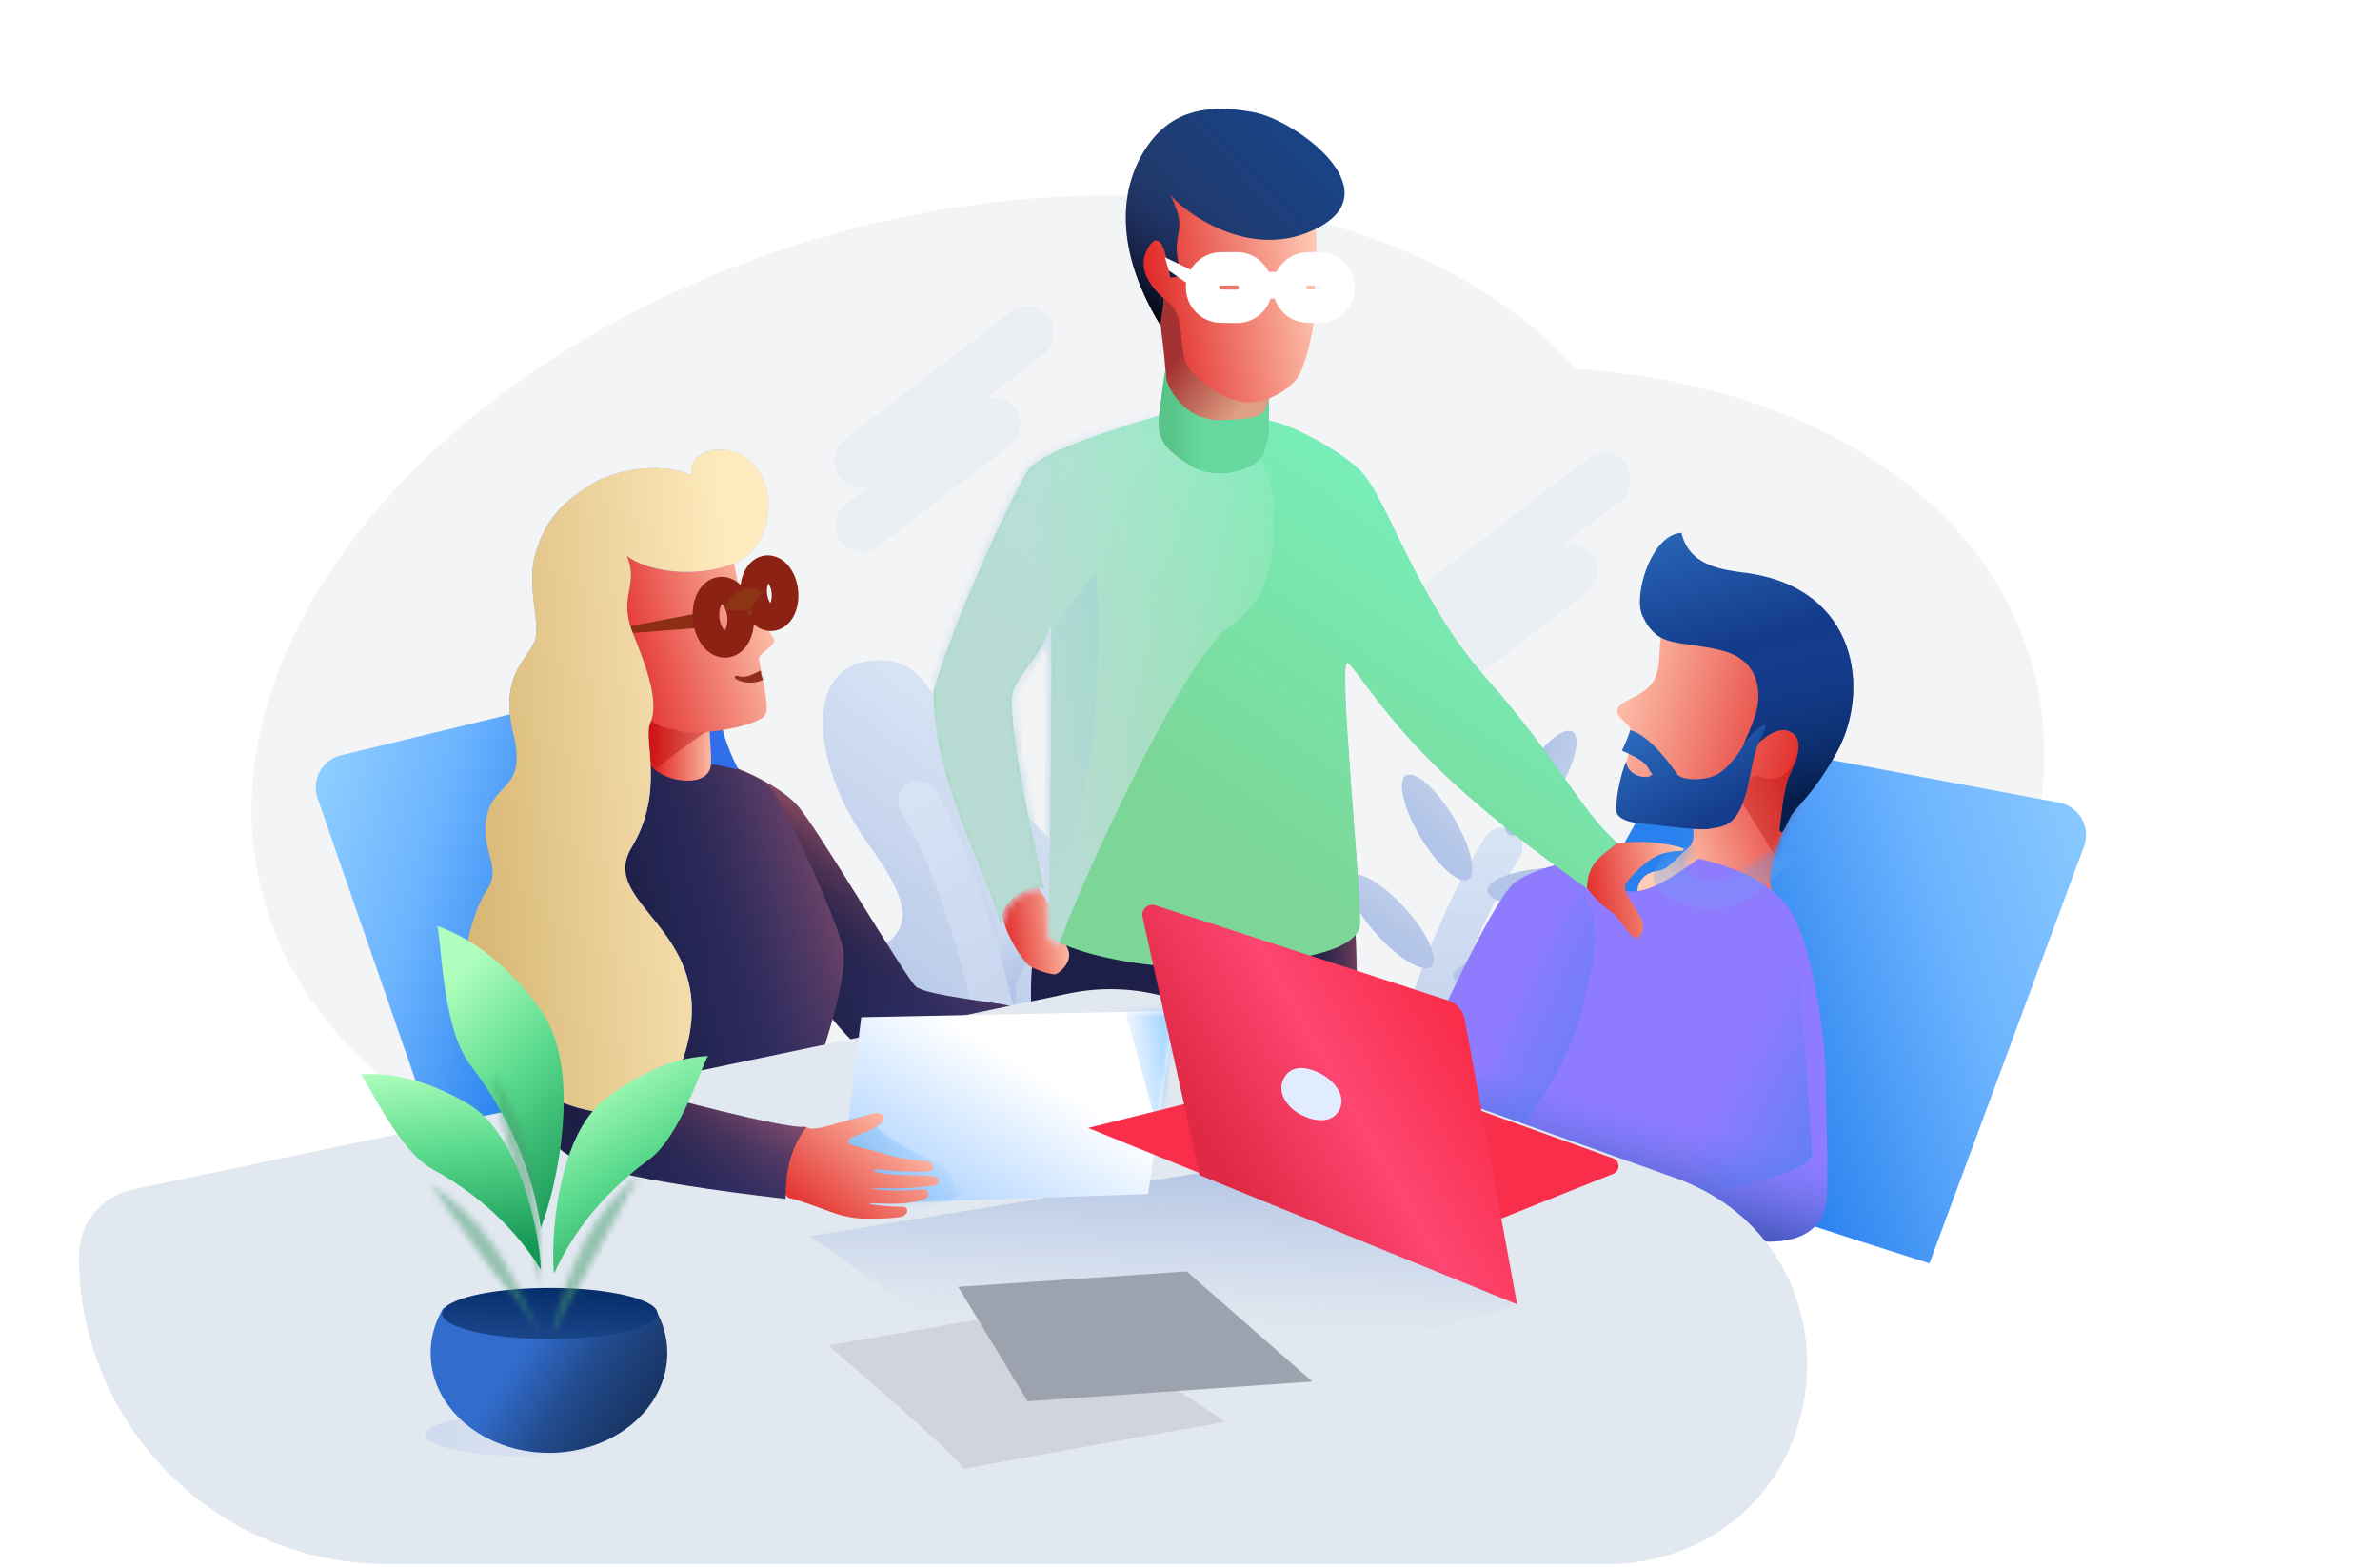 <svg width="357" height="235" viewBox="0 0 357 235" fill="none" xmlns="http://www.w3.org/2000/svg">
<path fill-rule="evenodd" clip-rule="evenodd" d="M236.361 55.347C214.865 31.162 169.844 22.161 123.577 35.504C66.193 52.054 28.624 96.709 39.665 135.244C48.723 166.859 87.687 184.533 133.078 180.721C154.843 198.194 191.486 203.965 228.85 193.189C281.261 178.074 315.241 136.125 304.745 99.494C297.383 73.797 270.091 57.543 236.361 55.347Z" fill="#F3F4F6"/>
<g style="mix-blend-mode:multiply" opacity="0.8">
<path fill-rule="evenodd" clip-rule="evenodd" d="M157.61 187.205C160.675 187.775 166.157 179.636 165.872 172.304C165.587 164.972 158.815 166.383 161.147 152.977C163.478 139.57 166.34 133.248 153.016 121.499C139.691 109.749 141.236 97.824 130.532 99.116C119.829 100.407 122.51 115.919 130.107 126.406C137.704 136.893 137.1 140.38 128.165 144.205C119.23 148.03 135.917 160.09 138.041 163.637C140.166 167.184 139.111 176.788 143.117 181.12C147.123 185.452 154.546 186.635 157.61 187.205Z" fill="url(#paint0_linear_410_1727)"/>
<path d="M153.173 168.847C151.542 166.124 145.776 158.054 138.952 155.136" stroke="url(#paint1_linear_410_1727)" stroke-width="6" stroke-linecap="round"/>
<path d="M149.489 149.445C147.858 146.722 154.332 140.218 154.968 132.803" stroke="url(#paint2_linear_410_1727)" stroke-width="6" stroke-linecap="round"/>
<path d="M160.754 202.666C160.061 201.508 158.921 195.087 157.198 187.892C151.801 165.359 147.42 136.247 137.738 120.08" stroke="url(#paint3_linear_410_1727)" stroke-width="6" stroke-linecap="round"/>
</g>
<g style="mix-blend-mode:multiply" opacity="0.8">
<path d="M206.801 185.329C206.627 175.331 214.419 144.244 225.368 127.117" stroke="url(#paint4_linear_410_1727)" stroke-width="6" stroke-linecap="round"/>
<ellipse rx="2.893" ry="9.092" transform="matrix(0.856 -0.516 0.514 0.858 215.573 124.116)" fill="url(#paint5_linear_410_1727)"/>
<ellipse rx="2.9" ry="9.07" transform="matrix(0.052 0.999 -0.999 0.053 232.211 133.11)" fill="url(#paint6_linear_410_1727)"/>
<ellipse cx="227.059" cy="146.402" rx="2.9" ry="9.07" transform="rotate(90 227.059 146.402)" fill="url(#paint7_linear_410_1727)"/>
<ellipse cx="222.897" cy="159.277" rx="2.9" ry="9.07" transform="rotate(90 222.897 159.277)" fill="url(#paint8_linear_410_1727)"/>
<ellipse rx="2.893" ry="9.091" transform="matrix(0.847 0.531 -0.529 0.849 231.094 117.477)" fill="url(#paint9_linear_410_1727)"/>
<ellipse rx="2.895" ry="9.086" transform="matrix(0.742 -0.67 0.668 0.744 208.646 138.203)" fill="url(#paint10_linear_410_1727)"/>
<ellipse rx="2.896" ry="9.083" transform="matrix(0.668 -0.744 0.742 0.67 203.508 152.294)" fill="url(#paint11_linear_410_1727)"/>
</g>
<path opacity="0.473" d="M129.067 69.136L154.092 49.924" stroke="#E2E8F0" stroke-width="8" stroke-linecap="round" stroke-linejoin="round"/>
<path opacity="0.473" d="M129.314 78.784L149.052 63.63" stroke="#E2E8F0" stroke-width="8" stroke-linecap="round" stroke-linejoin="round"/>
<path opacity="0.473" d="M215.605 91.151L240.63 71.939" stroke="#E2E8F0" stroke-width="8" stroke-linecap="round" stroke-linejoin="round"/>
<path opacity="0.473" d="M215.852 100.798L235.59 85.644" stroke="#E2E8F0" stroke-width="8" stroke-linecap="round" stroke-linejoin="round"/>
<path fill-rule="evenodd" clip-rule="evenodd" d="M308.874 120.392L253.77 110.074C237.779 133.583 230.212 153.409 231.069 169.552C241.172 173.753 260.623 180.402 289.42 189.498L312.591 126.979C313.54 124.418 312.24 121.57 309.688 120.618C309.424 120.519 309.151 120.444 308.874 120.392Z" fill="url(#paint12_linear_410_1727)"/>
<path fill-rule="evenodd" clip-rule="evenodd" d="M253.789 123.541C254.292 125.282 254.064 126.538 253.106 127.31C251.67 128.468 250.227 130.437 248.804 130.599C247.382 130.761 245.842 131.544 245.592 133.546C245.472 134.513 240.536 139.513 238.773 146.392C238.326 148.134 238.869 150.814 240.402 154.432L244.48 152.18L250.288 142.741C256.738 140.493 260.375 139.1 261.197 138.563C262.43 137.757 266.425 134.31 265.654 133.017C264.884 131.724 267.39 123.511 268.878 121.914C270.367 120.318 271.586 116.427 271.615 114.991C271.645 113.554 272.161 109.254 268.446 109.391C265.97 109.483 261.084 114.199 253.789 123.541Z" fill="url(#paint13_linear_410_1727)"/>
<mask id="mask0_410_1727" style="mask-type:alpha" maskUnits="userSpaceOnUse" x="238" y="109" width="34" height="46">
<path fill-rule="evenodd" clip-rule="evenodd" d="M253.789 123.541C254.292 125.282 254.064 126.538 253.106 127.31C251.67 128.468 250.227 130.437 248.804 130.599C247.382 130.761 245.842 131.544 245.592 133.546C245.472 134.513 240.536 139.513 238.773 146.392C238.326 148.134 238.869 150.814 240.402 154.432L244.48 152.18L250.288 142.741C256.738 140.493 260.375 139.1 261.197 138.563C262.43 137.757 266.425 134.31 265.654 133.017C264.884 131.724 267.39 123.511 268.878 121.914C270.367 120.318 271.586 116.427 271.615 114.991C271.645 113.554 272.161 109.254 268.446 109.391C265.97 109.483 261.084 114.199 253.789 123.541Z" fill="white"/>
</mask>
<g mask="url(#mask0_410_1727)">
<g opacity="0.359">
<path fill-rule="evenodd" clip-rule="evenodd" d="M267.684 130.93C267.684 130.93 260.637 118.384 257.346 115.235C254.055 112.087 273.05 108.913 273.05 108.913L267.684 133.299V130.93Z" fill="#B60808" style="mix-blend-mode:multiply"/>
</g>
</g>
<path fill-rule="evenodd" clip-rule="evenodd" d="M249.939 94.03C248.238 95.179 249.689 99.802 247.848 102.441C246.842 103.884 244.725 104.687 243.748 105.261C240.983 106.886 243.824 108.045 244.395 109.012C244.967 109.979 244.511 112.164 244.083 113.886C243.656 115.608 242.137 119.488 243.765 120.355C245.393 121.221 255.386 125.007 258.276 123.851C261.166 122.694 262.199 116.903 262.911 116.526C263.624 116.149 264.124 116.547 264.781 116.712C266.493 117.14 268.039 116.177 268.861 114.808C269.793 113.256 271.118 113.964 270.401 111.844C269.296 108.574 262.892 95.694 260.348 94.768C257.803 93.842 252.568 92.253 249.939 94.03Z" fill="url(#paint14_linear_410_1727)"/>
<path fill-rule="evenodd" clip-rule="evenodd" d="M258.239 97.57C251.732 95.942 248.705 97.4 246.349 92.325C244.957 89.328 247.667 80.134 252.231 79.926C253.354 85.065 258.779 85.507 261.923 85.934C278.803 88.227 280.569 103.711 275.516 112.832C273.889 115.768 272.384 117.878 271.041 119.46C270.189 120.464 269.074 121.674 268.698 122.248C268.573 122.44 267.484 124.858 267.295 124.811C266.727 124.669 266.955 124.64 267.234 122.137C267.513 119.634 267.669 118.96 268.175 116.923C268.325 116.322 271.155 111.7 268.982 110.027C267.533 108.912 265.575 109.593 263.109 112.071L261.611 111.505C262.6 109.298 263.226 107.668 263.487 106.616C263.879 105.039 264.747 99.198 258.239 97.57Z" fill="url(#paint15_linear_410_1727)"/>
<path fill-rule="evenodd" clip-rule="evenodd" d="M258.239 97.57C251.732 95.942 248.705 97.4 246.349 92.325C244.957 89.328 247.667 80.134 252.231 79.926C253.354 85.065 258.779 85.507 261.923 85.934C278.803 88.227 280.569 103.711 275.516 112.832C273.889 115.768 272.384 117.878 271.041 119.46C270.189 120.464 269.074 121.674 268.698 122.248C268.573 122.44 267.484 124.858 267.295 124.811C266.727 124.669 266.955 124.64 267.234 122.137C267.513 119.634 267.669 118.96 268.175 116.923C268.325 116.322 271.155 111.7 268.982 110.027C267.533 108.912 265.575 109.593 263.109 112.071L261.611 111.505C262.6 109.298 263.226 107.668 263.487 106.616C263.879 105.039 264.747 99.198 258.239 97.57Z" fill="url(#paint16_linear_410_1727)"/>
<path fill-rule="evenodd" clip-rule="evenodd" d="M261.613 111.581C261.116 112.691 259.242 115.252 257.55 116.177C255.858 117.101 252.295 117.158 251.564 116.104C250.833 115.049 247.513 110.273 244.52 109.525C244.37 110.129 243.96 111.157 243.29 112.609C245.606 113.576 246.952 114.484 247.326 115.336C247.887 116.613 248.189 115.757 247.628 116.325C247.067 116.892 244.139 116.456 243.917 114.241C243.073 116.005 242.165 120.765 242.485 121.853C242.805 122.94 244.646 123.439 246.463 123.556C248.28 123.673 254.753 124.664 256.402 124.326C258.051 123.988 260.145 124.183 261.525 120.175C262.904 116.168 262.597 113.571 264.397 110.158C266.198 106.745 262.11 110.47 261.613 111.581Z" fill="url(#paint17_linear_410_1727)"/>
<g filter="url(#filter0_i_410_1727)">
<path fill-rule="evenodd" clip-rule="evenodd" d="M266.77 127.789C273.609 129.352 278.204 131.957 280.555 135.604C284.082 141.074 285.85 155.605 285.85 160.318C285.85 165.031 286.412 176.593 285.85 179.748C285.287 182.902 282.705 185.245 277.36 185.245C273.797 185.245 253.601 178.596 216.774 165.298C221.617 162.895 224.116 161.235 224.27 160.318C224.501 158.943 235.74 133.861 239.295 131.306C242.849 128.751 250.228 127.542 253.186 127.542C252.753 128.746 251.791 129.718 253.151 131.306C254.511 132.894 257.18 133.171 259.824 132.069C261.587 131.334 263.902 129.908 266.77 127.789Z" fill="#917BFF"/>
<path fill-rule="evenodd" clip-rule="evenodd" d="M266.77 127.789C273.609 129.352 278.204 131.957 280.555 135.604C284.082 141.074 285.85 155.605 285.85 160.318C285.85 165.031 286.412 176.593 285.85 179.748C285.287 182.902 282.705 185.245 277.36 185.245C273.797 185.245 253.601 178.596 216.774 165.298C221.617 162.895 224.116 161.235 224.27 160.318C224.501 158.943 235.74 133.861 239.295 131.306C242.849 128.751 250.228 127.542 253.186 127.542C252.753 128.746 251.791 129.718 253.151 131.306C254.511 132.894 257.18 133.171 259.824 132.069C261.587 131.334 263.902 129.908 266.77 127.789Z" fill="url(#paint18_linear_410_1727)"/>
</g>
<mask id="mask1_410_1727" style="mask-type:alpha" maskUnits="userSpaceOnUse" x="216" y="127" width="71" height="59">
<path fill-rule="evenodd" clip-rule="evenodd" d="M266.77 127.789C273.609 129.352 278.204 131.957 280.555 135.604C284.082 141.074 285.85 155.605 285.85 160.318C285.85 165.031 286.412 176.593 285.85 179.748C285.287 182.902 282.705 185.245 277.36 185.245C273.797 185.245 253.601 178.596 216.774 165.298C221.617 162.895 224.116 161.235 224.27 160.318C224.501 158.943 235.74 133.861 239.295 131.306C242.849 128.751 250.228 127.542 253.186 127.542C252.753 128.746 251.791 129.718 253.151 131.306C254.511 132.894 257.18 133.171 259.824 132.069C261.587 131.334 263.902 129.908 266.77 127.789Z" fill="white"/>
<path fill-rule="evenodd" clip-rule="evenodd" d="M266.77 127.789C273.609 129.352 278.204 131.957 280.555 135.604C284.082 141.074 285.85 155.605 285.85 160.318C285.85 165.031 286.412 176.593 285.85 179.748C285.287 182.902 282.705 185.245 277.36 185.245C273.797 185.245 253.601 178.596 216.774 165.298C221.617 162.895 224.116 161.235 224.27 160.318C224.501 158.943 235.74 133.861 239.295 131.306C242.849 128.751 250.228 127.542 253.186 127.542C252.753 128.746 251.791 129.718 253.151 131.306C254.511 132.894 257.18 133.171 259.824 132.069C261.587 131.334 263.902 129.908 266.77 127.789Z" stroke="white"/>
</mask>
<g mask="url(#mask1_410_1727)">
<g opacity="0.585">
<path fill-rule="evenodd" clip-rule="evenodd" d="M249.583 128.507C243.919 134.324 255.092 137.423 259.655 135.874C264.217 134.324 269.337 128.507 269.337 128.507C269.337 128.507 256.436 118.875 253.009 123.691C249.583 128.507 255.247 122.69 249.583 128.507Z" fill="url(#paint19_linear_410_1727)" style="mix-blend-mode:multiply"/>
</g>
<g opacity="0.547">
<path fill-rule="evenodd" clip-rule="evenodd" d="M241.511 181.134C245.544 181.134 271.767 176.778 271.767 173.241C271.767 169.705 269.745 144.791 269.745 144.791" fill="url(#paint20_linear_410_1727)" style="mix-blend-mode:multiply"/>
</g>
<g opacity="0.547">
<path fill-rule="evenodd" clip-rule="evenodd" d="M204.775 165.797C206.601 165.797 215.047 176.531 222.763 172.918C232.084 168.553 237.512 152.392 237.512 150.457C237.512 148.977 239.959 143.728 239.027 138.009C238.475 134.619 233.965 127.253 233.965 127.253" fill="url(#paint21_linear_410_1727)" style="mix-blend-mode:multiply"/>
</g>
</g>
<path fill-rule="evenodd" clip-rule="evenodd" d="M174.083 48.759C175.075 56.347 175.265 60.763 174.653 62.006C173.735 63.871 175.513 72.643 181.176 73.152C186.838 73.66 189.806 71.24 190.029 65.321C190.251 59.403 190.606 57.121 191.52 54.502C192.435 51.883 175.393 41.032 174.653 43.038C174.16 44.376 173.97 46.282 174.083 48.759Z" fill="url(#paint22_linear_410_1727)"/>
<path fill-rule="evenodd" clip-rule="evenodd" d="M197.355 31.324C197.355 33.012 197.579 38.279 197.41 39.614C197.241 40.949 197.106 42.938 197.258 45.508C197.41 48.077 196.08 54.398 194.595 56.687C193.708 58.054 190.194 60.69 186.748 60.32C182.662 59.881 178.194 55.922 177.716 53.943C176.835 50.294 177.565 47.074 175.026 45.135C172.487 43.195 170.637 41.394 170.865 38.401C171.093 35.407 173.701 28.281 175.026 27.982C176.351 27.682 197.355 29.637 197.355 31.324Z" fill="url(#paint23_linear_410_1727)"/>
<path fill-rule="evenodd" clip-rule="evenodd" d="M175.543 29.17C176.748 30.994 187.296 39.787 197.869 34.078C208.441 28.37 194.378 18.007 188 16.824C181.623 15.642 176.131 16.299 172.273 21.669C168.416 27.04 166.481 36.243 174.027 48.729C174.36 46.748 174.526 45.428 174.526 44.768C171.523 42.011 170.772 39.442 172.273 37.061C174.526 33.49 175.271 40.492 175.543 41.617C176.44 41.617 177.004 41.461 177.236 41.147C176.618 39.38 176.393 37.745 176.56 36.243C176.811 33.991 177.552 33.49 175.543 29.17Z" fill="url(#paint24_linear_410_1727)"/>
<path fill-rule="evenodd" clip-rule="evenodd" d="M175.543 29.17C176.748 30.994 187.296 39.787 197.869 34.078C208.441 28.37 194.378 18.007 188 16.824C181.623 15.642 176.131 16.299 172.273 21.669C168.416 27.04 166.481 36.243 174.027 48.729C174.36 46.748 174.526 45.428 174.526 44.768C171.523 42.011 170.772 39.442 172.273 37.061C174.526 33.49 175.271 40.492 175.543 41.617C176.44 41.617 177.004 41.461 177.236 41.147C176.618 39.38 176.393 37.745 176.56 36.243C176.811 33.991 177.552 33.49 175.543 29.17Z" fill="url(#paint25_linear_410_1727)"/>
<path fill-rule="evenodd" clip-rule="evenodd" d="M155.415 160.837C155.415 158.085 152.237 140.06 158.786 134.645C165.335 129.23 173.435 137.13 203.268 138.327C203.76 150.432 203.76 158.954 203.268 163.893C202.777 168.832 184.757 175.834 155.415 160.837Z" fill="url(#paint26_linear_410_1727)"/>
<path fill-rule="evenodd" clip-rule="evenodd" d="M155.415 160.837C155.415 158.085 152.237 140.06 158.786 134.645C165.335 129.23 173.435 137.13 203.268 138.327C203.76 150.432 203.76 158.954 203.268 163.893C202.777 168.832 184.757 175.834 155.415 160.837Z" fill="url(#paint27_linear_410_1727)"/>
<path fill-rule="evenodd" clip-rule="evenodd" d="M150.358 137.495C151.061 140.621 153.389 143.96 154.173 144.681C154.957 145.403 157.81 146.297 158.349 146.123C158.889 145.949 160.308 144.759 160.372 143.366C160.436 141.973 159.075 141.188 159.066 139.13C159.056 137.071 155.644 134.086 155.644 132.265C155.644 130.444 149.655 134.368 150.358 137.495Z" fill="url(#paint28_linear_410_1727)"/>
<path fill-rule="evenodd" clip-rule="evenodd" d="M238.054 133.206C240.17 136.022 241.548 136.515 242.341 137.355C243.135 138.194 244.95 141.159 245.624 140.665C246.298 140.171 246.996 139.198 245.947 137.355C244.898 135.512 243.31 133.568 243.861 132.592C244.412 131.617 247.104 128.733 249.351 128.064C251.597 127.394 252.343 127.827 252.567 127.467C252.791 127.107 249.881 126.585 248.681 126.45C247.482 126.315 245.782 126.16 243.332 126.45C241.698 126.644 240.56 125.962 239.918 124.406C237.265 128.395 236.644 131.328 238.054 133.206Z" fill="url(#paint29_linear_410_1727)"/>
<path fill-rule="evenodd" clip-rule="evenodd" d="M156.659 133.284C155.159 132.435 150.136 134.46 150.136 138.555C147.469 129.446 140.066 117.117 140.066 103.643C143.46 91.896 152.312 73.377 154.289 70.471C155.607 68.533 162.138 65.821 173.881 62.334C176.507 65.214 179.62 66.654 183.219 66.654C188.617 66.654 188.901 63.333 190.343 63.159C191.785 62.986 199.956 66.654 203.985 70.557C208.015 74.459 212.33 89.809 222.93 101.723C233.53 113.638 237.332 121.951 242.591 126.428C240.662 128.161 238.048 129.171 238.048 133.284C236.144 131.883 225.523 124.555 216.521 116.024C207.519 107.493 203.527 100.398 202.168 99.438C200.606 98.333 204.138 132.504 203.985 138.555C203.833 144.606 183.096 144.951 176.611 144.951C170.126 144.951 160.097 142.699 157.523 140.479C157.099 140.113 158.211 92.069 157.523 94.085C155.778 99.199 151.726 101.723 151.726 105.092C151.726 112.919 156.669 133.835 156.659 133.284Z" fill="url(#paint30_linear_410_1727)"/>
<path fill-rule="evenodd" clip-rule="evenodd" d="M156.659 133.284C155.159 132.435 150.136 134.46 150.136 138.555C147.469 129.446 140.066 117.117 140.066 103.643C143.46 91.896 152.312 73.377 154.289 70.471C155.607 68.533 162.138 65.821 173.881 62.334C176.507 65.214 179.62 66.654 183.219 66.654C188.617 66.654 188.901 63.333 190.343 63.159C191.785 62.986 199.956 66.654 203.985 70.557C208.015 74.459 212.33 89.809 222.93 101.723C233.53 113.638 237.332 121.951 242.591 126.428C240.662 128.161 238.048 129.171 238.048 133.284C236.144 131.883 225.523 124.555 216.521 116.024C207.519 107.493 203.527 100.398 202.168 99.438C200.606 98.333 204.138 132.504 203.985 138.555C203.833 144.606 183.096 144.951 176.611 144.951C170.126 144.951 160.097 142.699 157.523 140.479C157.099 140.113 158.211 92.069 157.523 94.085C155.778 99.199 151.726 101.723 151.726 105.092C151.726 112.919 156.669 133.835 156.659 133.284Z" fill="#AFFFA7" fill-opacity="0.558"/>
<mask id="mask2_410_1727" style="mask-type:alpha" maskUnits="userSpaceOnUse" x="140" y="62" width="103" height="83">
<path fill-rule="evenodd" clip-rule="evenodd" d="M156.659 133.284C155.159 132.435 150.136 134.46 150.136 138.555C147.469 129.446 140.066 117.117 140.066 103.643C143.46 91.896 152.312 73.377 154.289 70.471C155.607 68.533 162.138 65.821 173.881 62.334C176.507 65.214 179.62 66.654 183.219 66.654C188.617 66.654 188.901 63.333 190.343 63.159C191.785 62.986 199.956 66.654 203.985 70.557C208.015 74.459 212.33 89.809 222.93 101.723C233.53 113.638 237.332 121.951 242.591 126.428C240.662 128.161 238.048 129.171 238.048 133.284C236.144 131.883 225.523 124.555 216.521 116.024C207.519 107.493 203.527 100.398 202.168 99.438C200.606 98.333 204.138 132.504 203.985 138.555C203.833 144.606 183.096 144.951 176.611 144.951C170.126 144.951 160.097 142.699 157.523 140.479C157.099 140.113 158.211 92.069 157.523 94.085C155.778 99.199 151.726 101.723 151.726 105.092C151.726 112.919 156.669 133.835 156.659 133.284Z" fill="white"/>
<path fill-rule="evenodd" clip-rule="evenodd" d="M156.659 133.284C155.159 132.435 150.136 134.46 150.136 138.555C147.469 129.446 140.066 117.117 140.066 103.643C143.46 91.896 152.312 73.377 154.289 70.471C155.607 68.533 162.138 65.821 173.881 62.334C176.507 65.214 179.62 66.654 183.219 66.654C188.617 66.654 188.901 63.333 190.343 63.159C191.785 62.986 199.956 66.654 203.985 70.557C208.015 74.459 212.33 89.809 222.93 101.723C233.53 113.638 237.332 121.951 242.591 126.428C240.662 128.161 238.048 129.171 238.048 133.284C236.144 131.883 225.523 124.555 216.521 116.024C207.519 107.493 203.527 100.398 202.168 99.438C200.606 98.333 204.138 132.504 203.985 138.555C203.833 144.606 183.096 144.951 176.611 144.951C170.126 144.951 160.097 142.699 157.523 140.479C157.099 140.113 158.211 92.069 157.523 94.085C155.778 99.199 151.726 101.723 151.726 105.092C151.726 112.919 156.669 133.835 156.659 133.284Z" stroke="white"/>
</mask>
<g mask="url(#mask2_410_1727)">
<g opacity="0.4">
<path fill-rule="evenodd" clip-rule="evenodd" d="M155.102 98.046L164.393 85.658C164.393 85.658 167.834 125.831 152.472 139.746C149.765 123.65 151.272 115.237 152.472 108.203C153.26 103.584 155.102 98.046 155.102 98.046Z" fill="url(#paint31_linear_410_1727)" style="mix-blend-mode:multiply"/>
</g>
<path style="mix-blend-mode:multiply" opacity="0.713" fill-rule="evenodd" clip-rule="evenodd" d="M158.446 142.792C161.915 132.597 177.5 99.022 184.17 94.234C190.841 89.446 191.343 83.267 191.092 75.066C190.841 66.864 175.261 50.523 167.116 56.704C158.971 62.885 137.166 74.288 134.781 93.41C132.397 112.531 142.552 141.861 147.139 138.962C151.727 136.062 154.978 152.986 158.446 142.792Z" fill="url(#paint32_linear_410_1727)"/>
</g>
<path fill-rule="evenodd" clip-rule="evenodd" d="M174.869 56.145C174.869 58.009 177.694 63.22 183.15 63.021C188.606 62.823 189.703 62.672 190.323 59.893C190.323 64.011 190.536 65.226 189.53 67.942C188.523 70.657 182.252 72.146 178.735 69.89C175.218 67.635 173.385 66.285 173.899 62.167C174.414 58.049 174.869 54.281 174.869 56.145Z" fill="url(#paint33_linear_410_1727)"/>
<path fill-rule="evenodd" clip-rule="evenodd" d="M174.869 56.145C174.869 58.009 177.694 63.22 183.15 63.021C188.606 62.823 189.703 62.672 190.323 59.893C190.323 64.011 190.536 65.226 189.53 67.942C188.523 70.657 182.252 72.146 178.735 69.89C175.218 67.635 173.385 66.285 173.899 62.167C174.414 58.049 174.869 54.281 174.869 56.145Z" fill="#79F396" fill-opacity="0.601"/>
<path fill-rule="evenodd" clip-rule="evenodd" d="M51.134 113.298L101.165 101.169C110.418 126.2 114.617 146.786 113.76 162.929C103.656 167.131 88.501 172.578 68.295 179.271L47.635 119.733C46.74 117.153 48.099 114.333 50.671 113.434C50.823 113.381 50.977 113.335 51.134 113.298Z" fill="url(#paint34_linear_410_1727)"/>
<path fill-rule="evenodd" clip-rule="evenodd" d="M108.084 104.555C107.013 107.958 110.493 117.568 116.021 122.264C121.549 126.961 103.768 126.162 103.758 120.926C103.747 115.691 109.155 101.151 108.084 104.555Z" fill="#316EEA"/>
<path fill-rule="evenodd" clip-rule="evenodd" d="M110.504 115.22C114.685 116.95 117.699 118.798 119.546 120.762C122.317 123.709 135.793 146.631 137.382 147.988C138.971 149.345 149.906 150.373 151.552 150.915C150.71 152.137 149.072 155.912 149.914 159.233C147.315 160.545 141.607 159.374 129.93 158.061C121.244 150.771 116.734 139.274 114.877 133.786C113.019 128.297 111.562 122.109 110.504 115.22Z" fill="url(#paint35_linear_410_1727)"/>
<path fill-rule="evenodd" clip-rule="evenodd" d="M110.504 115.22C114.685 116.95 117.699 118.798 119.546 120.762C122.317 123.709 135.793 146.631 137.382 147.988C138.971 149.345 149.906 150.373 151.552 150.915C150.71 152.137 149.072 155.912 149.914 159.233C147.315 160.545 141.607 159.374 129.93 158.061C121.244 150.771 116.734 139.274 114.877 133.786C113.019 128.297 111.562 122.109 110.504 115.22Z" fill="url(#paint36_linear_410_1727)"/>
<path fill-rule="evenodd" clip-rule="evenodd" d="M116.24 119.152C119.616 124.944 124.822 136.574 126.3 141.595C127.886 146.98 121.723 161.16 121.794 164.492C121.854 167.271 119.004 166.301 93.687 168.857C92.905 163.958 92.905 157.832 93.687 150.48C94.861 139.452 90.078 124.614 91.404 122.123C92.73 119.631 95.956 114.333 97.372 114.333C98.788 114.333 112.865 113.359 116.24 119.152Z" fill="url(#paint37_linear_410_1727)"/>
<path fill-rule="evenodd" clip-rule="evenodd" d="M116.24 119.152C119.616 124.944 124.822 136.574 126.3 141.595C127.886 146.98 121.723 161.16 121.794 164.492C121.854 167.271 119.004 166.301 93.687 168.857C92.905 163.958 92.905 157.832 93.687 150.48C94.861 139.452 90.078 124.614 91.404 122.123C92.73 119.631 95.956 114.333 97.372 114.333C98.788 114.333 112.865 113.359 116.24 119.152Z" fill="url(#paint38_linear_410_1727)"/>
<path fill-rule="evenodd" clip-rule="evenodd" d="M11.834 188.378C11.834 183.564 15.209 179.41 19.92 178.423L160.281 149.025C165.809 147.867 171.548 148.259 176.868 150.155L251.252 176.677C279.959 186.913 276.652 228.534 246.688 234.108V234.108C244.889 234.442 243.063 234.611 241.232 234.611H58.067C32.533 234.611 11.834 213.912 11.834 188.378V188.378Z" fill="#E2E8F0"/>
<g style="mix-blend-mode:multiply" opacity="0.197">
<path fill-rule="evenodd" clip-rule="evenodd" d="M121.45 185.416L181.804 175.629L227.726 195.815L161.245 213.508" fill="url(#paint39_linear_410_1727)"/>
</g>
<path fill-rule="evenodd" clip-rule="evenodd" d="M106.749 105.965C106.118 108.922 106.663 111.062 106.663 114.427C106.663 118.926 97.507 117.095 97.195 113.685C96.882 110.275 97.251 105.703 95.962 102.605C94.672 99.507 107.38 103.008 106.749 105.965Z" fill="url(#paint40_linear_410_1727)"/>
<mask id="mask3_410_1727" style="mask-type:alpha" maskUnits="userSpaceOnUse" x="95" y="101" width="12" height="17">
<path fill-rule="evenodd" clip-rule="evenodd" d="M106.749 105.965C106.118 108.922 106.663 111.062 106.663 114.427C106.663 118.926 97.507 117.095 97.195 113.685C96.882 110.275 97.251 105.703 95.962 102.605C94.672 99.507 107.38 103.008 106.749 105.965Z" fill="white"/>
</mask>
<g mask="url(#mask3_410_1727)">
<path style="mix-blend-mode:multiply" opacity="0.411" fill-rule="evenodd" clip-rule="evenodd" d="M93.642 119.124C93.642 119.124 107.472 107.498 110.663 107.498C113.855 107.498 93.642 103.601 93.642 103.601V119.124Z" fill="#B60808"/>
</g>
<path fill-rule="evenodd" clip-rule="evenodd" d="M109.56 82.169C110.374 84.748 110.283 87.607 111.862 90.069C113.441 92.531 115.521 94.681 116.074 95.775C116.626 96.869 113.858 97.841 113.858 98.819C113.858 99.797 115.703 106.604 114.715 107.254C114.153 108.775 103.791 110.882 101.174 109.372C98.868 109.372 95.313 107.342 93.131 102.353C90.95 97.364 90.849 85.249 93.131 82.169C95.413 79.09 108.747 79.591 109.56 82.169Z" fill="url(#paint41_linear_410_1727)"/>
<path fill-rule="evenodd" clip-rule="evenodd" d="M125.728 180.714L129.185 152.577L176.325 151.629L172.203 179.099L125.728 180.714Z" fill="url(#paint42_linear_410_1727)"/>
<mask id="mask4_410_1727" style="mask-type:alpha" maskUnits="userSpaceOnUse" x="125" y="151" width="52" height="30">
<path fill-rule="evenodd" clip-rule="evenodd" d="M125.728 180.714L129.185 152.577L176.325 151.629L172.203 179.099L125.728 180.714Z" fill="white"/>
</mask>
<g mask="url(#mask4_410_1727)">
<g style="mix-blend-mode:multiply" opacity="0.458">
<path fill-rule="evenodd" clip-rule="evenodd" d="M174.699 173.133L168.563 150.891H178.448L174.699 173.133Z" fill="url(#paint43_linear_410_1727)"/>
</g>
<g style="mix-blend-mode:multiply" opacity="0.4">
<path fill-rule="evenodd" clip-rule="evenodd" d="M130.967 167.734C130.967 169.509 135.226 172.085 140.234 174.34C143.138 175.648 142.738 178.683 144.001 178.683C147.444 178.683 122.997 188.652 122.997 188.652C122.997 188.652 121.671 175.171 122.997 171.653C124.442 167.818 130.967 166.76 130.967 167.734Z" fill="url(#paint44_linear_410_1727)"/>
</g>
</g>
<path fill-rule="evenodd" clip-rule="evenodd" d="M121.889 169.3C123.321 169.3 125.054 168.54 127.585 167.96C130.117 167.379 131.713 166.457 132.49 167.315C132.794 167.65 132.287 168.466 131.917 168.689C131.547 168.912 131.35 169.239 129.583 169.895C127.942 170.504 126.992 170.788 127.289 171.355C127.585 171.922 130.273 172.416 131.134 172.644C132.232 172.936 133.884 173.505 135.46 173.771C137.221 174.067 139.166 174.1 139.39 174.23C139.813 174.475 140.433 175.398 139.39 175.693C139.143 175.763 137.361 175.799 135.194 175.693C132.88 175.58 130.758 175.135 131.134 175.693C131.223 175.825 133.357 176.262 135.701 176.262C137.091 176.262 139.902 176.435 140.08 176.435C140.723 176.435 141.045 177.317 140.462 177.751C140.326 177.853 137.613 178.161 135.46 178.24C132.981 178.332 130.788 178.107 130.762 178.24C130.743 178.338 133.354 178.667 135.701 178.555C137.601 178.464 138.646 178.315 139.001 178.555C139.356 178.795 139.266 179.436 139.001 179.724C138.89 179.844 137.174 180.392 135.46 180.506C133.053 180.666 130.438 180.386 130.415 180.506C130.353 180.823 134.801 181.024 135.46 181.024C136.398 181.024 136.28 182.241 135.194 182.499C133.832 182.822 131.015 182.796 129.733 182.796C128.451 182.796 126.524 182.499 124.596 181.781C122.668 181.062 120.094 180.101 118.462 179.724C116.698 179.318 117.965 173.724 119.186 170.789C120.407 167.854 120.458 169.3 121.889 169.3Z" fill="url(#paint45_linear_410_1727)"/>
<path fill-rule="evenodd" clip-rule="evenodd" d="M79.281 137.027C75.634 146.383 78.517 153.484 80.118 161.589C81.719 169.695 82.447 171.449 84.998 173.098C87.549 174.746 93.805 177.043 117.849 179.828C117.849 177.902 117.788 173.115 120.931 169.095C116.488 169.095 100.694 164.725 95.263 163.355C90.385 159.604 95.263 153.589 95.263 142.305C95.263 131.021 82.927 127.672 79.281 137.027Z" fill="url(#paint46_linear_410_1727)"/>
<path fill-rule="evenodd" clip-rule="evenodd" d="M79.281 137.027C75.634 146.383 78.517 153.484 80.118 161.589C81.719 169.695 82.447 171.449 84.998 173.098C87.549 174.746 93.805 177.043 117.849 179.828C117.849 177.902 117.788 173.115 120.931 169.095C116.488 169.095 100.694 164.725 95.263 163.355C90.385 159.604 95.263 153.589 95.263 142.305C95.263 131.021 82.927 127.672 79.281 137.027Z" fill="url(#paint47_linear_410_1727)"/>
<path fill-rule="evenodd" clip-rule="evenodd" d="M105.646 91.808L93.338 94.135V95.059L106.084 94.086L105.646 91.808Z" fill="#8C2D14"/>
<path fill-rule="evenodd" clip-rule="evenodd" d="M108.922 96.643C107.502 96.792 106.157 95.095 105.923 92.855C105.688 90.615 106.651 88.674 108.072 88.525C109.493 88.375 110.837 90.072 111.072 92.312C111.307 94.552 110.343 96.493 108.922 96.643Z" fill="black" fill-opacity="0.01" stroke="#8C2214" stroke-width="4"/>
<path fill-rule="evenodd" clip-rule="evenodd" d="M115.785 92.651C114.5 92.787 113.284 91.252 113.071 89.225C112.859 87.198 113.73 85.442 115.016 85.307C116.301 85.171 117.518 86.707 117.73 88.733C117.942 90.76 117.071 92.516 115.785 92.651Z" fill="black" fill-opacity="0.01" stroke="#8C2214" stroke-width="4"/>
<path d="M110.813 91.53C110.813 90.965 112.403 89.857 113.201 90.415" stroke="#8C3514" stroke-width="4"/>
<path fill-rule="evenodd" clip-rule="evenodd" d="M93.986 83.343C97.393 85.986 105.321 86.762 110.718 84.208C116.114 81.654 117.431 71.198 110.718 67.981C108.164 66.758 103.093 67.55 103.796 71.238C97.923 68.96 91.536 70.955 89.003 72.475C85.058 74.843 81.982 77.424 80.365 82.848C78.748 88.273 81.388 93.668 80.089 96.43C78.789 99.193 74.962 101.592 77.008 110.081C79.055 118.57 74.137 117.212 73.029 122.39C71.92 127.569 75.451 130.039 73.029 133.49C70.606 136.94 65.962 151.507 74.66 159.308C83.358 167.11 99.567 172.794 103.25 156C106.933 139.205 89.656 135.539 94.726 127.141C99.796 118.743 96.437 110.957 97.498 108.556C98.804 105.601 97.4 101.094 94.921 94.984C92.624 89.326 95.93 87.816 93.986 83.343Z" fill="url(#paint48_linear_410_1727)"/>
<path fill-rule="evenodd" clip-rule="evenodd" d="M93.986 83.343C97.393 85.986 105.321 86.762 110.718 84.208C116.114 81.654 117.431 71.198 110.718 67.981C108.164 66.758 103.093 67.55 103.796 71.238C97.923 68.96 91.536 70.955 89.003 72.475C85.058 74.843 81.982 77.424 80.365 82.848C78.748 88.273 81.388 93.668 80.089 96.43C78.789 99.193 74.962 101.592 77.008 110.081C79.055 118.57 74.137 117.212 73.029 122.39C71.92 127.569 75.451 130.039 73.029 133.49C70.606 136.94 65.962 151.507 74.66 159.308C83.358 167.11 99.567 172.794 103.25 156C106.933 139.205 89.656 135.539 94.726 127.141C99.796 118.743 96.437 110.957 97.498 108.556C98.804 105.601 97.4 101.094 94.921 94.984C92.624 89.326 95.93 87.816 93.986 83.343Z" fill="url(#paint49_linear_410_1727)"/>
<path fill-rule="evenodd" clip-rule="evenodd" d="M93.986 83.343C97.393 85.986 105.321 86.762 110.718 84.208C116.114 81.654 117.431 71.198 110.718 67.981C108.164 66.758 103.093 67.55 103.796 71.238C97.923 68.96 91.536 70.955 89.003 72.475C85.058 74.843 81.982 77.424 80.365 82.848C78.748 88.273 81.388 93.668 80.089 96.43C78.789 99.193 74.962 101.592 77.008 110.081C79.055 118.57 74.137 117.212 73.029 122.39C71.92 127.569 75.451 130.039 73.029 133.49C70.606 136.94 65.962 151.507 74.66 159.308C83.358 167.11 99.567 172.794 103.25 156C106.933 139.205 89.656 135.539 94.726 127.141C99.796 118.743 96.437 110.957 97.498 108.556C98.804 105.601 97.4 101.094 94.921 94.984C92.624 89.326 95.93 87.816 93.986 83.343Z" fill="url(#paint50_linear_410_1727)"/>
<path fill-rule="evenodd" clip-rule="evenodd" d="M124.245 201.808L157.05 196.153C175.158 207.506 184.032 213.219 183.672 213.292C183.16 213.396 146.936 219.751 144.489 220.409C144.718 219.823 137.968 213.621 124.245 201.808Z" fill="#D1D5DB"/>
<path fill-rule="evenodd" clip-rule="evenodd" d="M143.722 193.026L178.005 190.712L196.852 207.233L154.141 210.189L143.722 193.026Z" fill="#9CA3AF"/>
<g filter="url(#filter1_i_410_1727)">
<path fill-rule="evenodd" clip-rule="evenodd" d="M227.874 195.499L259.009 183.061C259.641 182.808 259.95 182.089 259.698 181.454C259.567 181.124 259.302 180.867 258.969 180.747L219.324 166.492L180.215 176.189L227.874 195.499Z" fill="#F92E4B"/>
</g>
<path fill-rule="evenodd" clip-rule="evenodd" d="M173.283 135.794L217.213 150.056C218.506 150.476 219.465 151.573 219.711 152.913L227.572 195.654L179.968 176.28L171.383 137.528C171.206 136.728 171.709 135.935 172.507 135.757C172.764 135.7 173.032 135.712 173.283 135.794Z" fill="url(#paint51_linear_410_1727)"/>
<path fill-rule="evenodd" clip-rule="evenodd" d="M195.32 167.295C197.584 168.403 199.971 168.4 200.956 166.374C201.941 164.348 200.165 162.055 197.9 160.947C195.636 159.839 193.496 159.842 192.511 161.868C191.526 163.894 193.056 166.187 195.32 167.295Z" fill="#E2ECFF"/>
<path fill-rule="evenodd" clip-rule="evenodd" d="M180.38 43.142C180.372 41.598 181.616 40.34 183.16 40.331L185.525 40.317C187.106 40.308 188.386 41.602 188.358 43.184V43.184C188.332 44.735 187.056 45.973 185.505 45.953L183.14 45.923C181.616 45.904 180.388 44.666 180.38 43.142V43.142Z" stroke="white" stroke-width="5"/>
<path fill-rule="evenodd" clip-rule="evenodd" d="M193.431 43.152C193.414 41.595 194.672 40.324 196.229 40.325L197.896 40.325C199.461 40.326 200.724 41.602 200.709 43.166V43.166C200.694 44.733 199.403 45.985 197.837 45.953L196.17 45.918C194.66 45.887 193.447 44.663 193.431 43.152V43.152Z" stroke="white" stroke-width="5"/>
<path fill-rule="evenodd" clip-rule="evenodd" d="M188.351 42.792H193.282Z" fill="black" fill-opacity="0.01"/>
<path d="M188.351 42.792H193.282" stroke="white" stroke-width="4"/>
<path fill-rule="evenodd" clip-rule="evenodd" d="M174.741 38.583L180.749 41.511V44.378L175.311 40.571L174.741 38.583Z" fill="white"/>
<path fill-rule="evenodd" clip-rule="evenodd" d="M113.962 100.639C114.204 100.513 114.128 101.067 114.233 101.392C114.338 101.717 114.41 101.768 114.445 101.98C113.441 102.499 111.693 102.601 110.523 101.907C110.289 101.768 110.084 101.654 110.278 101.462C110.472 101.27 110.714 101.391 110.975 101.468C111.887 101.739 113.336 100.962 113.962 100.639Z" fill="#8F2E1A"/>
<g style="mix-blend-mode:multiply" opacity="0.4">
<path fill-rule="evenodd" clip-rule="evenodd" d="M78.648 211.985C86.818 211.985 93.441 213.424 93.441 215.2C93.441 216.976 86.818 218.416 78.648 218.416C70.478 218.416 63.856 216.976 63.856 215.2C63.856 213.424 70.478 211.985 78.648 211.985Z" fill="url(#paint52_linear_410_1727)"/>
</g>
<path fill-rule="evenodd" clip-rule="evenodd" d="M98.362 196.493C99.475 198.449 100.098 200.641 100.098 202.956C100.098 211.221 92.15 217.921 82.347 217.921C72.543 217.921 64.595 211.221 64.595 202.956C64.595 200.507 65.293 198.195 66.531 196.154C74.395 197.403 90.047 197.322 98.362 196.493Z" fill="url(#paint53_linear_410_1727)"/>
<path fill-rule="evenodd" clip-rule="evenodd" d="M82.47 193.186C91.389 193.186 98.619 194.902 98.619 197.02C98.619 199.137 91.389 200.854 82.47 200.854C73.551 200.854 66.321 199.137 66.321 197.02C66.321 194.902 73.551 193.186 82.47 193.186Z" fill="url(#paint54_linear_410_1727)"/>
<mask id="mask5_410_1727" style="mask-type:alpha" maskUnits="userSpaceOnUse" x="66" y="193" width="33" height="8">
<path fill-rule="evenodd" clip-rule="evenodd" d="M82.47 193.186C91.389 193.186 98.619 194.902 98.619 197.02C98.619 199.137 91.389 200.854 82.47 200.854C73.551 200.854 66.321 199.137 66.321 197.02C66.321 194.902 73.551 193.186 82.47 193.186Z" fill="white"/>
</mask>
<g mask="url(#mask5_410_1727)">
</g>
<g filter="url(#filter2_i_410_1727)">
<path fill-rule="evenodd" clip-rule="evenodd" d="M81.114 194.175C80.232 188.052 77.806 179.21 70.512 169.686C66.216 164.077 66.202 150.415 65.581 148.908C68.953 150.072 75.009 153.07 81.114 161.524C87.513 170.386 83.454 188.459 81.114 194.175Z" fill="url(#paint55_linear_410_1727)"/>
</g>
<mask id="mask6_410_1727" style="mask-type:alpha" maskUnits="userSpaceOnUse" x="65" y="148" width="20" height="47">
<path fill-rule="evenodd" clip-rule="evenodd" d="M81.114 194.175C80.232 188.052 77.806 179.21 70.512 169.686C66.216 164.077 66.202 150.415 65.581 148.908C68.953 150.072 75.009 153.07 81.114 161.524C87.513 170.386 83.454 188.459 81.114 194.175Z" fill="white"/>
</mask>
<g mask="url(#mask6_410_1727)">
<g style="mix-blend-mode:multiply" opacity="0.5">
<mask id="path-79-inside-1_410_1727" fill="white">
<path fill-rule="evenodd" clip-rule="evenodd" d="M80.867 194.175C81.54 179.291 79.693 169.897 73.886 161.029Z"/>
</mask>
<path fill-rule="evenodd" clip-rule="evenodd" d="M80.867 194.175C81.54 179.291 79.693 169.897 73.886 161.029Z" fill="black" fill-opacity="0.01"/>
<path d="M83.864 194.311C84.553 179.086 82.678 168.98 76.396 159.386L71.376 162.673C76.708 170.815 78.528 179.496 77.87 194.04L83.864 194.311Z" fill="#489C71" mask="url(#path-79-inside-1_410_1727)"/>
</g>
</g>
<g filter="url(#filter3_i_410_1727)">
<path fill-rule="evenodd" clip-rule="evenodd" d="M81.141 200.46C78.416 196.087 73.603 190.162 64.846 185.358C59.688 182.528 55.1 172.114 54.122 171.174C57.084 170.925 62.71 171.17 70.201 175.56C78.054 180.161 81.011 195.312 81.141 200.46Z" fill="url(#paint56_linear_410_1727)"/>
</g>
<mask id="mask7_410_1727" style="mask-type:alpha" maskUnits="userSpaceOnUse" x="54" y="171" width="28" height="30">
<path fill-rule="evenodd" clip-rule="evenodd" d="M81.141 200.46C78.416 196.087 73.603 190.162 64.846 185.358C59.688 182.528 55.1 172.114 54.122 171.174C57.084 170.925 62.71 171.17 70.201 175.56C78.054 180.161 81.011 195.312 81.141 200.46Z" fill="white"/>
</mask>
<g mask="url(#mask7_410_1727)">
<g style="mix-blend-mode:multiply" opacity="0.5">
<mask id="path-83-inside-2_410_1727" fill="white">
<path fill-rule="evenodd" clip-rule="evenodd" d="M80.953 200.543C76.48 188.965 71.922 182.424 64.52 177.618Z"/>
</mask>
<path fill-rule="evenodd" clip-rule="evenodd" d="M80.953 200.543C76.48 188.965 71.922 182.424 64.52 177.618Z" fill="black" fill-opacity="0.01"/>
<path d="M83.751 199.461C79.155 187.565 74.286 180.381 66.153 175.102L62.886 180.135C69.559 184.467 73.804 190.365 78.155 201.624L83.751 199.461Z" fill="#489C71" mask="url(#path-83-inside-2_410_1727)"/>
</g>
</g>
<g filter="url(#filter4_i_410_1727)">
<path fill-rule="evenodd" clip-rule="evenodd" d="M83.098 201.059C85.246 196.353 89.275 189.83 97.375 183.914C102.147 180.428 105.37 169.465 106.223 168.403C103.24 168.538 97.668 169.51 90.774 174.85C83.547 180.447 82.561 195.916 83.098 201.059Z" fill="url(#paint57_linear_410_1727)"/>
</g>
<mask id="mask8_410_1727" style="mask-type:alpha" maskUnits="userSpaceOnUse" x="82" y="168" width="25" height="34">
<path fill-rule="evenodd" clip-rule="evenodd" d="M83.098 201.059C85.246 196.353 89.275 189.83 97.375 183.914C102.147 180.428 105.37 169.465 106.223 168.403C103.24 168.538 97.668 169.51 90.774 174.85C83.547 180.447 82.561 195.916 83.098 201.059Z" fill="white"/>
</mask>
<g mask="url(#mask8_410_1727)">
<g style="mix-blend-mode:multiply" opacity="0.5">
<mask id="path-87-inside-3_410_1727" fill="white">
<path fill-rule="evenodd" clip-rule="evenodd" d="M82.473 201.049C85.431 188.942 89.124 181.839 95.876 176.096Z"/>
</mask>
<path fill-rule="evenodd" clip-rule="evenodd" d="M82.473 201.049C85.431 188.942 89.124 181.839 95.876 176.096Z" fill="black" fill-opacity="0.01"/>
<path d="M85.387 201.761C88.265 189.986 91.731 183.561 97.82 178.382L93.933 173.811C86.518 180.117 82.598 187.898 79.559 200.337L85.387 201.761Z" fill="#489C71" mask="url(#path-87-inside-3_410_1727)"/>
</g>
</g>
<defs>
<filter id="filter0_i_410_1727" x="204.774" y="127.542" width="81.326" height="58.703" filterUnits="userSpaceOnUse" color-interpolation-filters="sRGB">
<feFlood flood-opacity="0" result="BackgroundImageFix"/>
<feBlend mode="normal" in="SourceGraphic" in2="BackgroundImageFix" result="shape"/>
<feColorMatrix in="SourceAlpha" type="matrix" values="0 0 0 0 0 0 0 0 0 0 0 0 0 0 0 0 0 0 127 0" result="hardAlpha"/>
<feOffset dx="-12" dy="1"/>
<feGaussianBlur stdDeviation="13.5"/>
<feComposite in2="hardAlpha" operator="arithmetic" k2="-1" k3="1"/>
<feColorMatrix type="matrix" values="0 0 0 0 0.09 0 0 0 0 0.255 0 0 0 0 0.573 0 0 0 0.204 0"/>
<feBlend mode="normal" in2="shape" result="effect1_innerShadow_410_1727"/>
</filter>
<filter id="filter1_i_410_1727" x="163.215" y="159.491" width="96.571" height="36.008" filterUnits="userSpaceOnUse" color-interpolation-filters="sRGB">
<feFlood flood-opacity="0" result="BackgroundImageFix"/>
<feBlend mode="normal" in="SourceGraphic" in2="BackgroundImageFix" result="shape"/>
<feColorMatrix in="SourceAlpha" type="matrix" values="0 0 0 0 0 0 0 0 0 0 0 0 0 0 0 0 0 0 127 0" result="hardAlpha"/>
<feOffset dx="-17" dy="-7"/>
<feGaussianBlur stdDeviation="12"/>
<feComposite in2="hardAlpha" operator="arithmetic" k2="-1" k3="1"/>
<feColorMatrix type="matrix" values="0 0 0 0 0.567 0 0 0 0 0.139 0 0 0 0 0.139 0 0 0 0.775 0"/>
<feBlend mode="normal" in2="shape" result="effect1_innerShadow_410_1727"/>
</filter>
<filter id="filter2_i_410_1727" x="65.581" y="138.908" width="18.971" height="55.267" filterUnits="userSpaceOnUse" color-interpolation-filters="sRGB">
<feFlood flood-opacity="0" result="BackgroundImageFix"/>
<feBlend mode="normal" in="SourceGraphic" in2="BackgroundImageFix" result="shape"/>
<feColorMatrix in="SourceAlpha" type="matrix" values="0 0 0 0 0 0 0 0 0 0 0 0 0 0 0 0 0 0 127 0" result="hardAlpha"/>
<feOffset dy="-10"/>
<feGaussianBlur stdDeviation="11"/>
<feComposite in2="hardAlpha" operator="arithmetic" k2="-1" k3="1"/>
<feColorMatrix type="matrix" values="0 0 0 0 0.221 0 0 0 0 0.779 0 0 0 0 0.61 0 0 0 1 0"/>
<feBlend mode="normal" in2="shape" result="effect1_innerShadow_410_1727"/>
</filter>
<filter id="filter3_i_410_1727" x="54.122" y="161.107" width="27.019" height="39.352" filterUnits="userSpaceOnUse" color-interpolation-filters="sRGB">
<feFlood flood-opacity="0" result="BackgroundImageFix"/>
<feBlend mode="normal" in="SourceGraphic" in2="BackgroundImageFix" result="shape"/>
<feColorMatrix in="SourceAlpha" type="matrix" values="0 0 0 0 0 0 0 0 0 0 0 0 0 0 0 0 0 0 127 0" result="hardAlpha"/>
<feOffset dy="-10"/>
<feGaussianBlur stdDeviation="11"/>
<feComposite in2="hardAlpha" operator="arithmetic" k2="-1" k3="1"/>
<feColorMatrix type="matrix" values="0 0 0 0 0.221 0 0 0 0 0.779 0 0 0 0 0.61 0 0 0 1 0"/>
<feBlend mode="normal" in2="shape" result="effect1_innerShadow_410_1727"/>
</filter>
<filter id="filter4_i_410_1727" x="82.975" y="158.403" width="23.248" height="42.655" filterUnits="userSpaceOnUse" color-interpolation-filters="sRGB">
<feFlood flood-opacity="0" result="BackgroundImageFix"/>
<feBlend mode="normal" in="SourceGraphic" in2="BackgroundImageFix" result="shape"/>
<feColorMatrix in="SourceAlpha" type="matrix" values="0 0 0 0 0 0 0 0 0 0 0 0 0 0 0 0 0 0 127 0" result="hardAlpha"/>
<feOffset dy="-10"/>
<feGaussianBlur stdDeviation="11"/>
<feComposite in2="hardAlpha" operator="arithmetic" k2="-1" k3="1"/>
<feColorMatrix type="matrix" values="0 0 0 0 0.221 0 0 0 0 0.779 0 0 0 0 0.61 0 0 0 1 0"/>
<feBlend mode="normal" in2="shape" result="effect1_innerShadow_410_1727"/>
</filter>
<linearGradient id="paint0_linear_410_1727" x1="149.491" y1="113.192" x2="121.429" y2="149.766" gradientUnits="userSpaceOnUse">
<stop stop-color="#CFDDF3"/>
<stop offset="1" stop-color="#A1B8E3"/>
</linearGradient>
<linearGradient id="paint1_linear_410_1727" x1="143.367" y1="152.475" x2="153.22" y2="168.819" gradientUnits="userSpaceOnUse">
<stop stop-color="#CFDDF3"/>
<stop offset="1" stop-color="#A1B8E3"/>
</linearGradient>
<linearGradient id="paint2_linear_410_1727" x1="143.619" y1="139.645" x2="149.517" y2="149.428" gradientUnits="userSpaceOnUse">
<stop stop-color="#CFDDF3"/>
<stop offset="1" stop-color="#A1B8E3"/>
</linearGradient>
<linearGradient id="paint3_linear_410_1727" x1="137.738" y1="120.08" x2="180.388" y2="190.83" gradientUnits="userSpaceOnUse">
<stop stop-color="#CFDDF3"/>
<stop offset="1" stop-color="#A1B8E3"/>
</linearGradient>
<linearGradient id="paint4_linear_410_1727" x1="205.794" y1="127.46" x2="206.808" y2="185.329" gradientUnits="userSpaceOnUse">
<stop stop-color="#CFDDF3"/>
<stop offset="1" stop-color="#A1B8E3"/>
</linearGradient>
<linearGradient id="paint5_linear_410_1727" x1="9.4" y1="-21.651" x2="-5.587" y2="-18.153" gradientUnits="userSpaceOnUse">
<stop stop-color="#CFDDF3"/>
<stop offset="1" stop-color="#A1B8E3"/>
</linearGradient>
<linearGradient id="paint6_linear_410_1727" x1="9.423" y1="-21.599" x2="-5.593" y2="-18.077" gradientUnits="userSpaceOnUse">
<stop stop-color="#CFDDF3"/>
<stop offset="1" stop-color="#A1B8E3"/>
</linearGradient>
<linearGradient id="paint7_linear_410_1727" x1="233.582" y1="115.734" x2="218.566" y2="119.255" gradientUnits="userSpaceOnUse">
<stop stop-color="#CFDDF3"/>
<stop offset="1" stop-color="#A1B8E3"/>
</linearGradient>
<linearGradient id="paint8_linear_410_1727" x1="229.42" y1="128.609" x2="214.404" y2="132.13" gradientUnits="userSpaceOnUse">
<stop stop-color="#CFDDF3"/>
<stop offset="1" stop-color="#A1B8E3"/>
</linearGradient>
<linearGradient id="paint9_linear_410_1727" x1="9.401" y1="-21.649" x2="-5.587" y2="-18.151" gradientUnits="userSpaceOnUse">
<stop stop-color="#CFDDF3"/>
<stop offset="1" stop-color="#A1B8E3"/>
</linearGradient>
<linearGradient id="paint10_linear_410_1727" x1="9.406" y1="-21.638" x2="-5.589" y2="-18.134" gradientUnits="userSpaceOnUse">
<stop stop-color="#CFDDF3"/>
<stop offset="1" stop-color="#A1B8E3"/>
</linearGradient>
<linearGradient id="paint11_linear_410_1727" x1="9.409" y1="-21.63" x2="-5.59" y2="-18.123" gradientUnits="userSpaceOnUse">
<stop stop-color="#CFDDF3"/>
<stop offset="1" stop-color="#A1B8E3"/>
</linearGradient>
<linearGradient id="paint12_linear_410_1727" x1="308.798" y1="85.525" x2="244.985" y2="106.991" gradientUnits="userSpaceOnUse">
<stop stop-color="#91D0FF"/>
<stop offset="0.481" stop-color="#6DB4FF"/>
<stop offset="1" stop-color="#2881EE"/>
</linearGradient>
<linearGradient id="paint13_linear_410_1727" x1="256.135" y1="146.213" x2="279.68" y2="137.588" gradientUnits="userSpaceOnUse">
<stop stop-color="#FFCCB5"/>
<stop offset="1" stop-color="#DF1E1E"/>
</linearGradient>
<linearGradient id="paint14_linear_410_1727" x1="235.7" y1="120.92" x2="269.239" y2="130.072" gradientUnits="userSpaceOnUse">
<stop stop-color="#FFCCB5"/>
<stop offset="1" stop-color="#DF1E1E"/>
</linearGradient>
<linearGradient id="paint15_linear_410_1727" x1="237.541" y1="79.307" x2="243.994" y2="101.506" gradientUnits="userSpaceOnUse">
<stop stop-color="#2D6DC0"/>
<stop offset="1" stop-color="#143B8C"/>
</linearGradient>
<linearGradient id="paint16_linear_410_1727" x1="256.258" y1="98.984" x2="261.093" y2="121.612" gradientUnits="userSpaceOnUse">
<stop stop-color="#174293" stop-opacity="0.01"/>
<stop offset="1" stop-color="#051E4B"/>
</linearGradient>
<linearGradient id="paint17_linear_410_1727" x1="230.816" y1="116.708" x2="240.567" y2="133.046" gradientUnits="userSpaceOnUse">
<stop stop-color="#2D6DC0"/>
<stop offset="1" stop-color="#143B8C"/>
</linearGradient>
<linearGradient id="paint18_linear_410_1727" x1="235.736" y1="159.506" x2="232.131" y2="172.695" gradientUnits="userSpaceOnUse">
<stop stop-color="#2E7DE7" stop-opacity="0.01"/>
<stop offset="1" stop-color="#00357E" stop-opacity="0.5"/>
</linearGradient>
<linearGradient id="paint19_linear_410_1727" x1="269.337" y1="136.27" x2="269.337" y2="122.086" gradientUnits="userSpaceOnUse">
<stop stop-color="#70B8F9" stop-opacity="0.276"/>
<stop offset="1" stop-color="#3D82F0"/>
</linearGradient>
<linearGradient id="paint20_linear_410_1727" x1="254.052" y1="172.682" x2="268.843" y2="180.273" gradientUnits="userSpaceOnUse">
<stop stop-color="#3D82F0" stop-opacity="0.01"/>
<stop offset="1" stop-color="#3D82F0"/>
</linearGradient>
<linearGradient id="paint21_linear_410_1727" x1="219.06" y1="162.869" x2="236.658" y2="170.925" gradientUnits="userSpaceOnUse">
<stop stop-color="#3D82F0" stop-opacity="0.01"/>
<stop offset="1" stop-color="#3D82F0"/>
</linearGradient>
<linearGradient id="paint22_linear_410_1727" x1="186.79" y1="60.598" x2="176.749" y2="53.368" gradientUnits="userSpaceOnUse">
<stop stop-color="#DEA085"/>
<stop offset="1" stop-color="#A43232"/>
</linearGradient>
<linearGradient id="paint23_linear_410_1727" x1="195.509" y1="21.152" x2="167.606" y2="25.216" gradientUnits="userSpaceOnUse">
<stop stop-color="#FFCCB5"/>
<stop offset="1" stop-color="#DF1E1E"/>
</linearGradient>
<linearGradient id="paint24_linear_410_1727" x1="193.603" y1="2.899" x2="166.034" y2="29.284" gradientUnits="userSpaceOnUse">
<stop stop-color="#164898"/>
<stop offset="1" stop-color="#223762"/>
</linearGradient>
<linearGradient id="paint25_linear_410_1727" x1="178.792" y1="29.581" x2="168.252" y2="45.795" gradientUnits="userSpaceOnUse">
<stop stop-color="#233582" stop-opacity="0.01"/>
<stop offset="1"/>
</linearGradient>
<linearGradient id="paint26_linear_410_1727" x1="216.551" y1="160.181" x2="203.159" y2="131.339" gradientUnits="userSpaceOnUse">
<stop stop-color="#363471"/>
<stop offset="1" stop-color="#1E1F48"/>
</linearGradient>
<linearGradient id="paint27_linear_410_1727" x1="205.288" y1="138.979" x2="194.845" y2="138.979" gradientUnits="userSpaceOnUse">
<stop stop-color="#FF7575" stop-opacity="0.5"/>
<stop offset="1" stop-opacity="0.01"/>
</linearGradient>
<linearGradient id="paint28_linear_410_1727" x1="159.735" y1="127.147" x2="148.204" y2="128.558" gradientUnits="userSpaceOnUse">
<stop stop-color="#FFCCB5"/>
<stop offset="1" stop-color="#DF1E1E"/>
</linearGradient>
<linearGradient id="paint29_linear_410_1727" x1="251.683" y1="120.787" x2="234.639" y2="123.738" gradientUnits="userSpaceOnUse">
<stop stop-color="#FFCCB5"/>
<stop offset="1" stop-color="#DF1E1E"/>
</linearGradient>
<linearGradient id="paint30_linear_410_1727" x1="201.262" y1="58.083" x2="165.181" y2="111.682" gradientUnits="userSpaceOnUse">
<stop stop-color="#2FE0D6"/>
<stop offset="1" stop-color="#39A383"/>
</linearGradient>
<linearGradient id="paint31_linear_410_1727" x1="158.062" y1="170.759" x2="184.653" y2="163.772" gradientUnits="userSpaceOnUse">
<stop stop-color="#51C897" stop-opacity="0.01"/>
<stop offset="1" stop-color="#45B4B4"/>
</linearGradient>
<linearGradient id="paint32_linear_410_1727" x1="191.59" y1="53.792" x2="149.937" y2="59.659" gradientUnits="userSpaceOnUse">
<stop stop-color="#EAF0F7" stop-opacity="0.116"/>
<stop offset="1" stop-color="#D1DDED"/>
</linearGradient>
<linearGradient id="paint33_linear_410_1727" x1="175.952" y1="65.613" x2="180.571" y2="65.613" gradientUnits="userSpaceOnUse">
<stop stop-color="#297E72"/>
<stop offset="1" stop-color="#4AB2AB"/>
</linearGradient>
<linearGradient id="paint34_linear_410_1727" x1="39.783" y1="137.966" x2="81.428" y2="149.679" gradientUnits="userSpaceOnUse">
<stop stop-color="#91D0FF"/>
<stop offset="0.481" stop-color="#6DB4FF"/>
<stop offset="1" stop-color="#2881EE"/>
</linearGradient>
<linearGradient id="paint35_linear_410_1727" x1="137.291" y1="125.965" x2="115.341" y2="132.828" gradientUnits="userSpaceOnUse">
<stop stop-color="#363471"/>
<stop offset="1" stop-color="#1E1F48"/>
</linearGradient>
<linearGradient id="paint36_linear_410_1727" x1="132.238" y1="126.994" x2="121.505" y2="143.815" gradientUnits="userSpaceOnUse">
<stop stop-color="#FF7575" stop-opacity="0.5"/>
<stop offset="1" stop-opacity="0.01"/>
</linearGradient>
<linearGradient id="paint37_linear_410_1727" x1="114.744" y1="126.627" x2="93.692" y2="131.632" gradientUnits="userSpaceOnUse">
<stop stop-color="#363471"/>
<stop offset="1" stop-color="#1E1F48"/>
</linearGradient>
<linearGradient id="paint38_linear_410_1727" x1="126.561" y1="120.957" x2="100.09" y2="130.178" gradientUnits="userSpaceOnUse">
<stop stop-color="#FF7575" stop-opacity="0.5"/>
<stop offset="1" stop-opacity="0.01"/>
</linearGradient>
<linearGradient id="paint39_linear_410_1727" x1="142.554" y1="174.343" x2="141.628" y2="197.431" gradientUnits="userSpaceOnUse">
<stop stop-color="#0041B2"/>
<stop offset="1" stop-color="#2D64D7" stop-opacity="0.01"/>
</linearGradient>
<linearGradient id="paint40_linear_410_1727" x1="107.741" y1="101.862" x2="97.797" y2="101.862" gradientUnits="userSpaceOnUse">
<stop stop-color="#FFCCB5"/>
<stop offset="1" stop-color="#DF1E1E"/>
</linearGradient>
<linearGradient id="paint41_linear_410_1727" x1="112.745" y1="72.823" x2="85.224" y2="80.18" gradientUnits="userSpaceOnUse">
<stop stop-color="#FFCCB5"/>
<stop offset="1" stop-color="#DF1E1E"/>
</linearGradient>
<linearGradient id="paint42_linear_410_1727" x1="140.934" y1="190.711" x2="158.178" y2="162.666" gradientUnits="userSpaceOnUse">
<stop stop-color="#98C7FF"/>
<stop offset="1" stop-color="white"/>
</linearGradient>
<linearGradient id="paint43_linear_410_1727" x1="174.673" y1="149.002" x2="166.951" y2="150.042" gradientUnits="userSpaceOnUse">
<stop stop-color="#319EFF"/>
<stop offset="1" stop-color="#3A9EFF" stop-opacity="0.01"/>
</linearGradient>
<linearGradient id="paint44_linear_410_1727" x1="137.068" y1="187.587" x2="147.848" y2="180.108" gradientUnits="userSpaceOnUse">
<stop stop-color="#4794D8"/>
<stop offset="1" stop-color="#3AA0FF" stop-opacity="0.01"/>
</linearGradient>
<linearGradient id="paint45_linear_410_1727" x1="126.348" y1="158.006" x2="110.335" y2="177.072" gradientUnits="userSpaceOnUse">
<stop stop-color="#FFCCB5"/>
<stop offset="1" stop-color="#DF1E1E"/>
</linearGradient>
<linearGradient id="paint46_linear_410_1727" x1="105.166" y1="140.136" x2="80.756" y2="147.55" gradientUnits="userSpaceOnUse">
<stop stop-color="#363471"/>
<stop offset="1" stop-color="#1E1F48"/>
</linearGradient>
<linearGradient id="paint47_linear_410_1727" x1="98.382" y1="153.654" x2="88.605" y2="170.48" gradientUnits="userSpaceOnUse">
<stop stop-color="#FF7575" stop-opacity="0.5"/>
<stop offset="1" stop-opacity="0.01"/>
</linearGradient>
<linearGradient id="paint48_linear_410_1727" x1="99.196" y1="26.786" x2="42.234" y2="47.817" gradientUnits="userSpaceOnUse">
<stop stop-color="#9CC2FF"/>
<stop offset="1" stop-color="#6494F6"/>
</linearGradient>
<linearGradient id="paint49_linear_410_1727" x1="81.045" y1="111.541" x2="48.889" y2="130.625" gradientUnits="userSpaceOnUse">
<stop stop-color="#8AA0FF" stop-opacity="0.01"/>
<stop offset="1" stop-color="#3662BB"/>
</linearGradient>
<linearGradient id="paint50_linear_410_1727" x1="109.592" y1="78.071" x2="67.973" y2="81.503" gradientUnits="userSpaceOnUse">
<stop stop-color="#FFEBBE"/>
<stop offset="1" stop-color="#D9B978"/>
</linearGradient>
<linearGradient id="paint51_linear_410_1727" x1="207.005" y1="134.375" x2="171.928" y2="154.535" gradientUnits="userSpaceOnUse">
<stop stop-color="#F92E4B"/>
<stop offset="0.481" stop-color="#FD4671"/>
<stop offset="1" stop-color="#E02944"/>
</linearGradient>
<linearGradient id="paint52_linear_410_1727" x1="93.934" y1="211.737" x2="63.609" y2="211.737" gradientUnits="userSpaceOnUse">
<stop stop-color="#D9E5F6" stop-opacity="0.713"/>
<stop offset="1" stop-color="#B2C6EA"/>
</linearGradient>
<linearGradient id="paint53_linear_410_1727" x1="106.147" y1="209.528" x2="83.744" y2="194.482" gradientUnits="userSpaceOnUse">
<stop stop-color="#112546"/>
<stop offset="0.627" stop-color="#224A8C"/>
<stop offset="1" stop-color="#326DCD"/>
</linearGradient>
<linearGradient id="paint54_linear_410_1727" x1="67.309" y1="191.415" x2="66.516" y2="204.085" gradientUnits="userSpaceOnUse">
<stop stop-color="#032B67"/>
<stop offset="1" stop-color="#26529B"/>
</linearGradient>
<linearGradient id="paint55_linear_410_1727" x1="62.363" y1="161.188" x2="88.952" y2="188.937" gradientUnits="userSpaceOnUse">
<stop stop-color="#B1FFBE"/>
<stop offset="0.444" stop-color="#5CDB8E"/>
<stop offset="1" stop-color="#149654"/>
</linearGradient>
<linearGradient id="paint56_linear_410_1727" x1="61.978" y1="169.643" x2="65.812" y2="199.18" gradientUnits="userSpaceOnUse">
<stop stop-color="#B1FFBE"/>
<stop offset="0.444" stop-color="#5CDB8E"/>
<stop offset="1" stop-color="#149654"/>
</linearGradient>
<linearGradient id="paint57_linear_410_1727" x1="78.867" y1="177.047" x2="96.399" y2="204.472" gradientUnits="userSpaceOnUse">
<stop stop-color="#B1FFBE"/>
<stop offset="0.444" stop-color="#5CDB8E"/>
<stop offset="1" stop-color="#149654"/>
</linearGradient>
</defs>
</svg>
